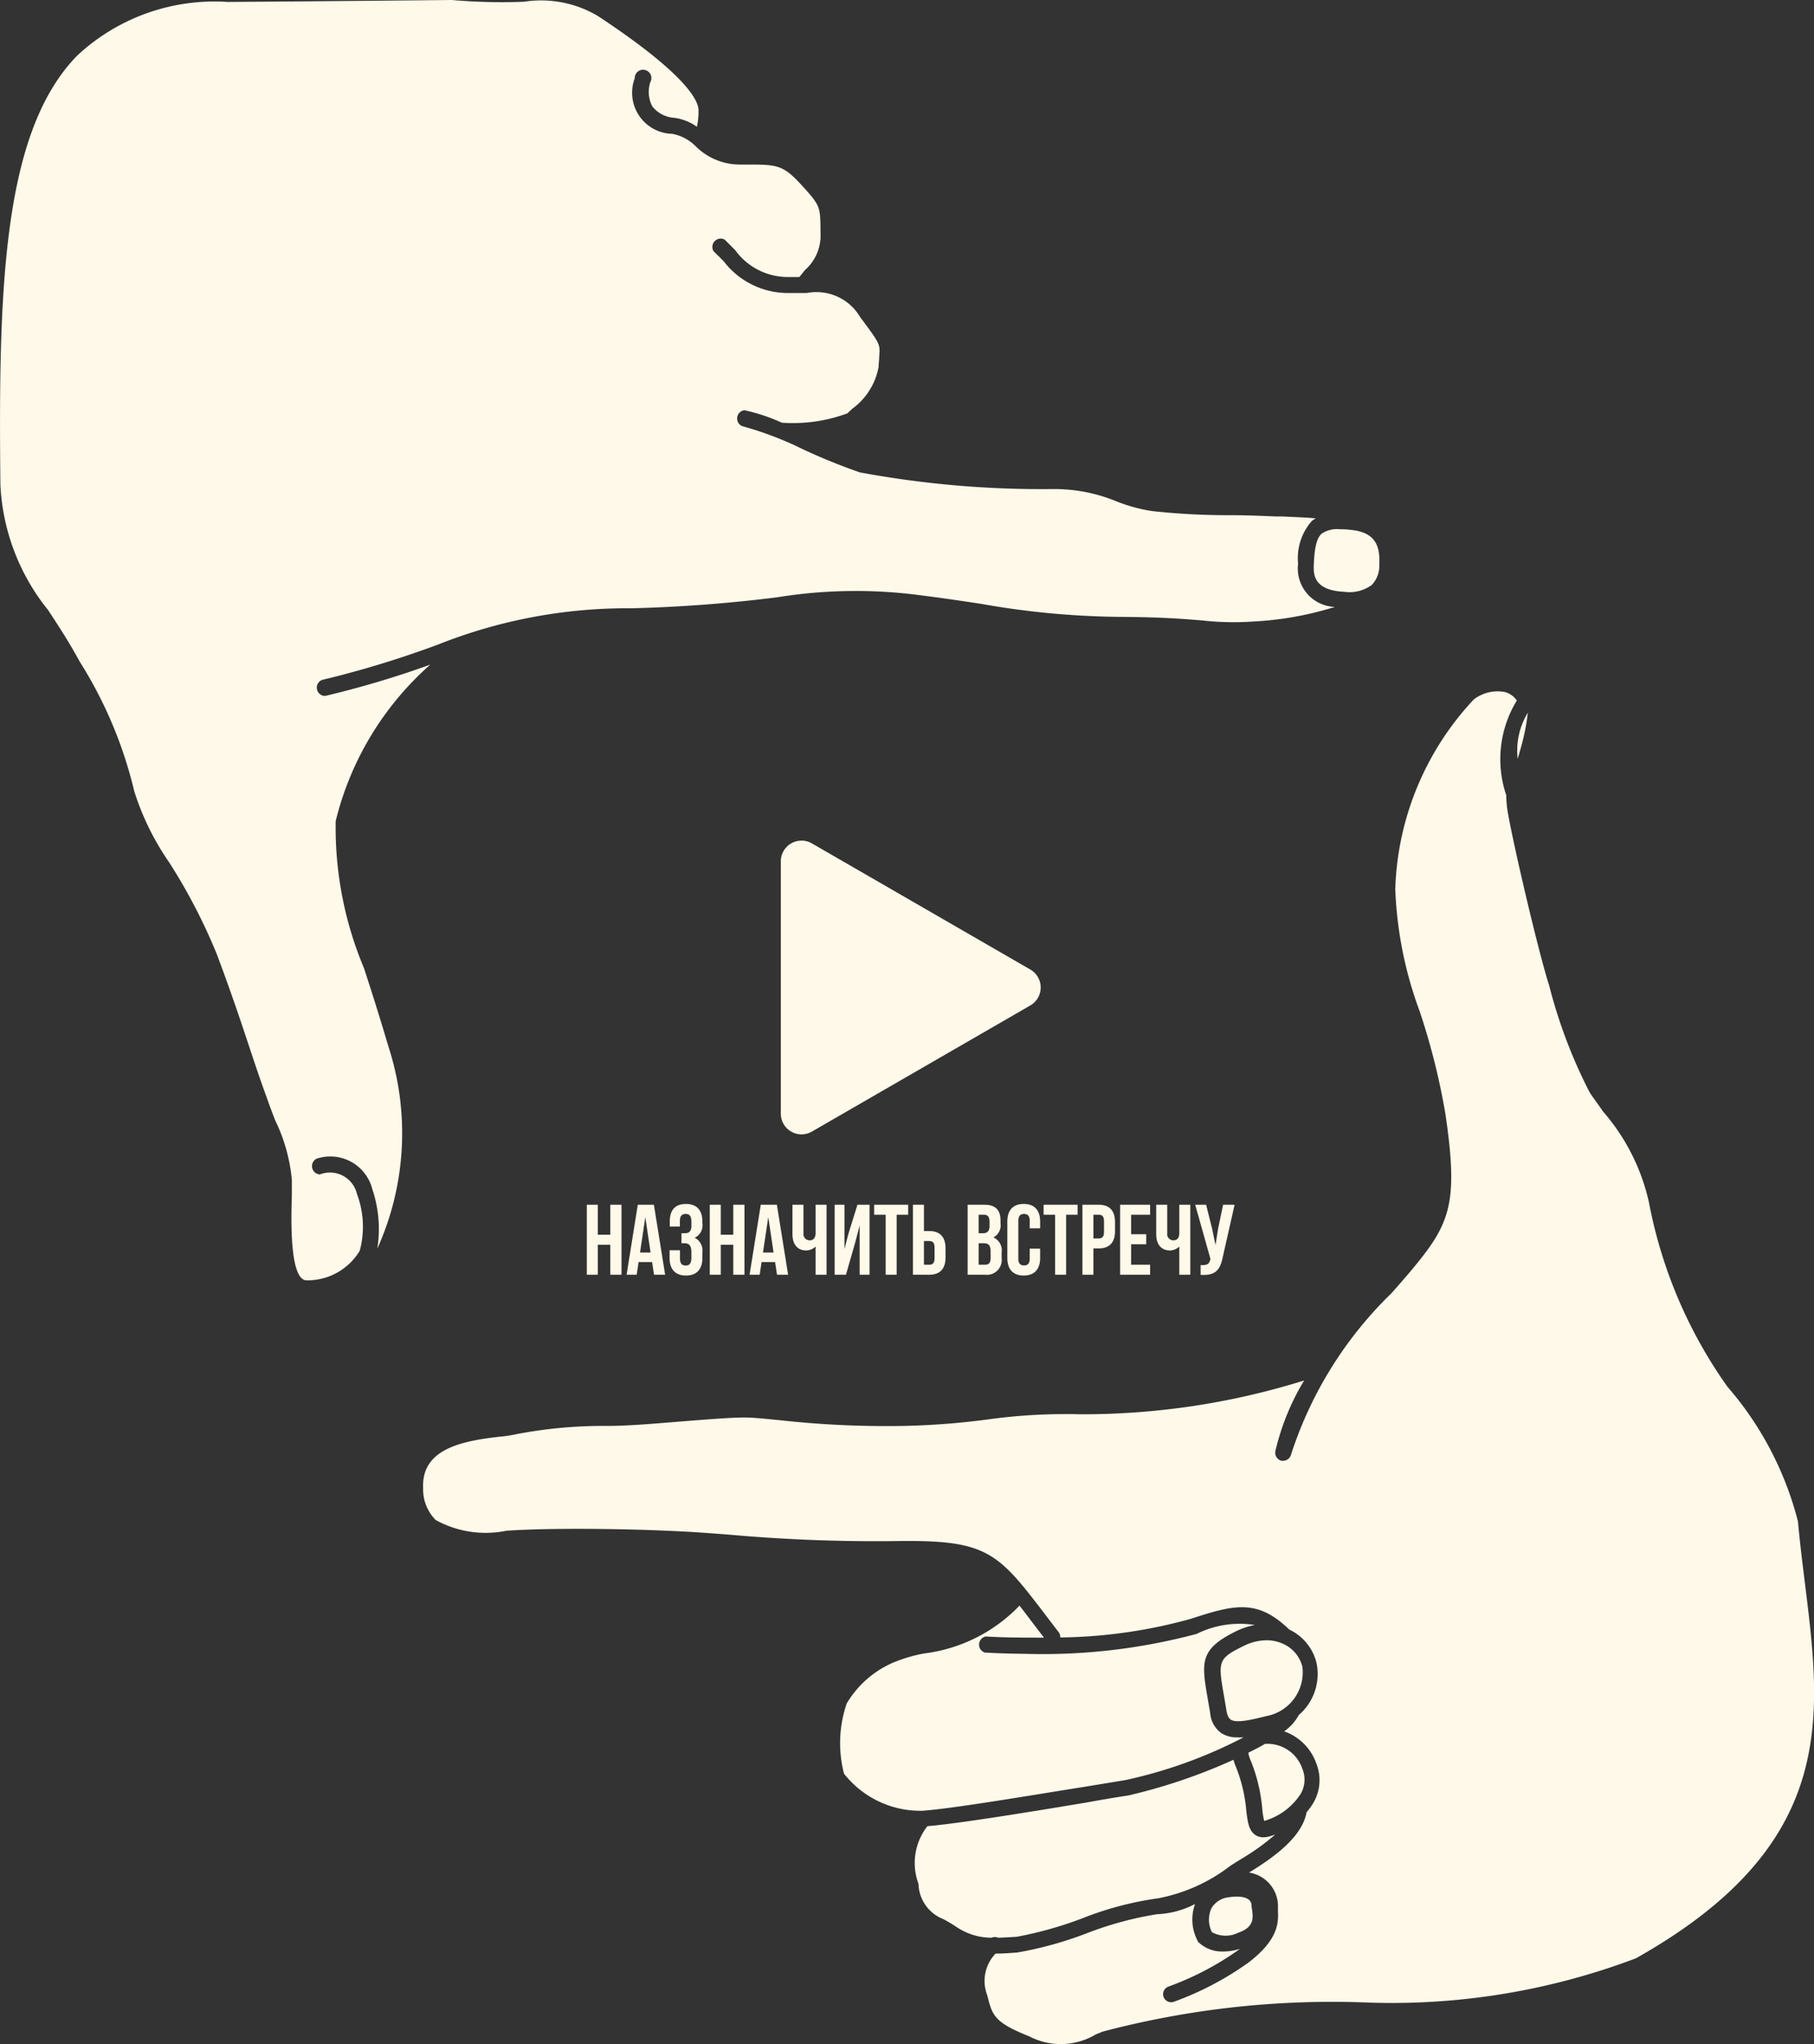 <svg xmlns="http://www.w3.org/2000/svg" width="181.43" height="204.375" viewBox="0 0 181.43 204.375"><rect x="0" y="0" width="181.43" height="204.375" fill="#333333" stroke="none"/><g transform="translate(-237.809 -228.837)"><path d="M-31.125-3h1.25V0h1.12V-7h-1.12v3h-1.25V-7h-1.1V0h1.1Zm5.61-4h-1.61l-1.12,7h1.01l.19-1.27h1.35L-25.5,0h1.11Zm-.86,1.24.53,3.54H-26.9Zm4.61.87c0,.56-.25.74-.66.74h-.33v1h.27c.5,0,.72.24.72.89v.55c0,.62-.22.79-.57.79s-.57-.19-.57-.69v-.84h-1.04v.77c0,1.12.56,1.76,1.64,1.76s1.64-.64,1.64-1.76v-.55a1.428,1.428,0,0,0-.77-1.47,1.364,1.364,0,0,0,.77-1.44v-.18c0-1.12-.56-1.76-1.64-1.76s-1.62.62-1.62,1.74v.52h1.01v-.57c0-.5.23-.69.58-.69s.57.17.57.8ZM-18.825-3h1.25V0h1.12V-7h-1.12v3h-1.25V-7h-1.1V0h1.1Zm5.61-4h-1.61l-1.12,7h1.01l.19-1.27h1.35L-13.2,0h1.11Zm-.86,1.24.53,3.54h-1.06ZM-9.345-7v2.84c0,.47-.22.72-.57.72a.618.618,0,0,1-.64-.69V-7h-1.1v2.96c0,.96.47,1.61,1.37,1.61a1.36,1.36,0,0,0,.94-.39V0h1.1V-7Zm3.96,3.79.45-1.72V0h.99V-7h-1.21l-.9,2.89-.4,1.54V-7h-.98V0h1.13ZM-3.485-6h1.15V0h1.1V-6h1.15V-7h-3.4Zm5.5,6c1.1,0,1.64-.61,1.64-1.73v-.91c0-1.12-.54-1.73-1.64-1.73h-.52V-7H.395V0Zm-.52-1V-3.37h.52c.35,0,.54.16.54.66v1.05c0,.5-.19.66-.54.66Zm6.03-6H5.865V0h1.73a1.488,1.488,0,0,0,1.67-1.66v-.57a1.415,1.415,0,0,0-.82-1.5,1.375,1.375,0,0,0,.71-1.41v-.25C9.155-6.47,8.665-7,7.525-7Zm-.07,3.85c.5,0,.71.2.71.85v.61c0,.52-.2.69-.57.69h-.63V-3.15ZM7.495-6c.39,0,.56.22.56.72v.39c0,.56-.25.74-.66.74h-.43V-6Zm4.58,3.39v1c0,.5-.22.68-.57.68s-.57-.18-.57-.68V-5.39c0-.5.22-.69.57-.69s.57.19.57.69v.75h1.04v-.68c0-1.12-.56-1.76-1.64-1.76s-1.64.64-1.64,1.76v3.64c0,1.12.56,1.76,1.64,1.76s1.64-.64,1.64-1.76v-.93ZM13.465-6h1.15V0h1.1V-6h1.15V-7h-3.4Zm5.5-1h-1.62V0h1.1V-2.63h.52c1.1,0,1.64-.61,1.64-1.73v-.91C20.6-6.39,20.065-7,18.965-7Zm0,1c.35,0,.54.16.54.66v1.05c0,.5-.19.66-.54.66h-.52V-6Zm3.25,0h1.9V-7h-3V0h3V-1h-1.9V-3.05h1.51v-1h-1.51Zm4.82-1v2.84c0,.47-.22.72-.57.72a.618.618,0,0,1-.64-.69V-7h-1.1v2.96c0,.96.47,1.61,1.37,1.61a1.36,1.36,0,0,0,.94-.39V0h1.1V-7Zm5.53,0h-1.15l-.5,2.4-.26,1.63-.34-1.64L29.715-7h-1.09l1.52,5.4-.01.06c-.09.51-.41.61-.97.57V.01c1.53.1,1.96-.53,2.22-1.79Z" transform="translate(328.724 356.288)" fill="#fff9ea"/><g transform="translate(237.809 228.837)"><path d="M260.574,229.029c9.03-.058,21.638-.183,22.42-.192a57.973,57.973,0,0,0,7.207.175,11.152,11.152,0,0,1,7.391,1.415c9.154,6.034,10.078,8.6,10.078,9.421a7.226,7.226,0,0,1-.158,1.664,5.04,5.04,0,0,0-2.23-.891,3.062,3.062,0,0,1-2.222-1.132,3.12,3.12,0,0,1-.208-2.438.832.832,0,1,0-1.557-.391,4.111,4.111,0,0,0,3.762,5.559,4.461,4.461,0,0,1,2.347,1.257,6.266,6.266,0,0,0,4.444,1.814h.533c3.146,0,3.712,0,5.576,2.03s1.881,2.189,1.914,4.294v.433a4.6,4.6,0,0,1-1.548,3.787l-.566.7h-1.182a6.493,6.493,0,0,1-5.235-2.688c-.325-.325-.666-.674-1.049-1.049a.832.832,0,0,0-1.115,1.157c.374.358.707.7,1.023,1.016a8.081,8.081,0,0,0,6.308,3.162h2a5.069,5.069,0,0,1,5.335,2.414c2,2.68,2,2.7,1.905,3.911,0,.283-.05.616-.058,1.032a6.657,6.657,0,0,1-2.655,4.227l-.474.449A15.7,15.7,0,0,1,316,271.1a17.994,17.994,0,0,0-3.737-1.248.832.832,0,0,0-.225,1.59,34.255,34.255,0,0,1,6.092,2.322,59.692,59.692,0,0,0,5.684,2.305,99.834,99.834,0,0,0,19.332,1.665,16.309,16.309,0,0,1,6.292,1.215,16.393,16.393,0,0,0,3.562.982,70.288,70.288,0,0,0,7.79.416c1.473,0,2.988.058,4.544.125h.649c1.457.067,2.555.108,3.42.191a2.523,2.523,0,0,0-.433.308,5.658,5.658,0,0,0-1.332,4.236,3.845,3.845,0,0,0,3.348,4.285q.165.02.331.026a32.888,32.888,0,0,1-8.247,1.464,28.242,28.242,0,0,1-4.993-.108c-1.722-.141-3.861-.325-7.79-.357a83.378,83.378,0,0,1-14.356-1.307c-1.665-.25-3.562-.541-5.867-.832a49.242,49.242,0,0,0-14.506.175,145.122,145.122,0,0,1-14.556,1.1,51.261,51.261,0,0,0-19.341,3.612,99.735,99.735,0,0,1-11.651,3.554.832.832,0,0,0,.175,1.589.745.745,0,0,0,.191,0,96.627,96.627,0,0,0,10.47-3.121,30.56,30.56,0,0,0-9.462,15.637,36.278,36.278,0,0,0,2.83,14.714c.724,2.23,1.539,4.76,2.438,7.814a28.047,28.047,0,0,1-1.107,20.231,12.485,12.485,0,0,0-.5-5.959,4.336,4.336,0,0,0-5.275-3.126q-.152.039-.3.088a.832.832,0,0,0,.333,1.573,2.771,2.771,0,0,1,3.589,1.574,2.842,2.842,0,0,1,.114.365,9.269,9.269,0,0,1,.283,5.692,6.092,6.092,0,0,1-5.4,2.954c-1.664-.225-1.448-6.475-1.39-8.539v-1.5a17.151,17.151,0,0,0-1.664-5.95c-.258-.666-.541-1.406-.832-2.239-.608-1.665-1.1-3.112-1.664-4.819-.832-2.5-1.748-5.293-3.329-9.52a56.742,56.742,0,0,0-4.794-9.238,26.423,26.423,0,0,1-3.478-7.09,42.769,42.769,0,0,0-5.476-12.991c-1.024-1.9-2.1-3.537-3.137-5.118a21.562,21.562,0,0,1-4.777-12.533c-.208-19.665.225-35.319,7.706-42.934A20.138,20.138,0,0,1,260.574,229.029Z" transform="translate(-237.809 -228.837)" fill="#fff9ea"/><path d="M557.235,360.977c.067-1.748.308-2.663.791-3.088a2.771,2.771,0,0,1,1.856-.433,6.781,6.781,0,0,1,1.04.058c2.638.242,2.938,1.814,2.863,3.47a2.755,2.755,0,0,1-.757,2.039,3.77,3.77,0,0,1-2.754.682C557.135,363.557,557.2,361.876,557.235,360.977Z" transform="translate(-425.832 -304.536)" fill="#fff9ea"/><path d="M481.611,660.122a55.815,55.815,0,0,0,10.494-3.562,6.414,6.414,0,0,0,.266.749,15.164,15.164,0,0,1,1.016,4.294c.141,1.166.241,2,.882,2.455a1.38,1.38,0,0,0,.832.25,1.983,1.983,0,0,0,.45-.05,6.1,6.1,0,0,0,.732-.225,22.261,22.261,0,0,1-3.329,2.4l-1.132.707a17,17,0,0,1-7.265,3.271,32.589,32.589,0,0,0-7.565,2,38.054,38.054,0,0,1-6.533,1.84c-.715.05-1.331.083-1.881.1a.833.833,0,0,0-.666,0,6.308,6.308,0,0,1-3.6-1.14c-.441-.283-.832-.516-1.207-.716a3.9,3.9,0,0,1-2.5-3.537,5.984,5.984,0,0,1,.89-5.759c3.329-.283,10.878-1.531,15.945-2.372C479.214,660.5,480.688,660.263,481.611,660.122Z" transform="translate(-368.742 -480.613)" fill="#fff9ea"/><path d="M349.951,471.151a46.1,46.1,0,0,1,9.155-.832c2.272,0,5.176-.275,7.739-.475,2.413-.191,4.694-.374,5.984-.366.882,0,2.031.125,3.5.267a96.9,96.9,0,0,0,12.392.574,76.074,76.074,0,0,0,8.439-.65,56.447,56.447,0,0,1,9.155-.516,74.187,74.187,0,0,0,22.47-3.379,24.219,24.219,0,0,0-2.879,7.074.832.832,0,0,0,.616.957h.166a.832.832,0,0,0,.791-.632,39.3,39.3,0,0,1,10.037-16.12c.832-.94,1.606-1.823,2.264-2.622,3.645-4.419,4.427-6.5,3.137-15.288a68.28,68.28,0,0,0-2.588-10.311,39.207,39.207,0,0,1-2.43-12.209,29.011,29.011,0,0,1,7.848-18.933,3.894,3.894,0,0,1,3.179-.733,2.14,2.14,0,0,1,1.132.832,11.236,11.236,0,0,0-1.057,9.479,10.469,10.469,0,0,0,.158,1.747c.6,3.387,2.9,13.241,4.028,16.944l.1.308a50.574,50.574,0,0,0,4.053,10.7c.333.524.833,1.165,1.332,1.906a20.673,20.673,0,0,1,4.6,9.1,46.849,46.849,0,0,0,7.848,18.425,33,33,0,0,1,7.057,13.482c.183,2.081.449,4.161.7,6.217,1.664,13.424,3.279,26.1-16.911,37.45a68.986,68.986,0,0,1-26.731,4.427,89.877,89.877,0,0,0-26.589,2.9l-.7.283a6.834,6.834,0,0,1-6.658.192c-3.52-1.407-3.695-2.089-4.2-4.111a3.953,3.953,0,0,1,.832-4.161c.657,0,1.373-.05,2.164-.108a37.039,37.039,0,0,0,6.932-1.914,34.586,34.586,0,0,1,7.04-1.914,9.063,9.063,0,0,0,3.82-1.024,4.521,4.521,0,0,0,.225,3.62l.05.125.091.1a3.437,3.437,0,0,0,2.447.907,5.683,5.683,0,0,0,1.664-.267l-.191.15a29.486,29.486,0,0,1-6.94,3.62.805.805,0,0,0,.524,1.523,30.65,30.65,0,0,0,7.374-3.854c3.171-2.363,3.088-4.161,3.046-5.218v-.308a3.412,3.412,0,0,0-2.929-3.545h.05c2.605-1.606,5.3-3.579,5.743-6.034a5.9,5.9,0,0,0,.724-1.015,4.469,4.469,0,0,0,.275-3.778,5.235,5.235,0,0,0-3.246-3.287,4.614,4.614,0,0,0,1.456-1.623,5.4,5.4,0,0,0,1.781-5.226,5,5,0,0,0-2.722-3.329c-3.2-3.087-5.476-2.5-9.845-1.073a50.929,50.929,0,0,1-13.057,1.864.831.831,0,0,0-.158-.524c-.557-.724-1.065-1.389-1.531-2.006-.682-.89-1.282-1.664-1.848-2.363a.764.764,0,0,0-.142-.175c-3.212-3.886-5.226-4.685-12.8-4.569a164.522,164.522,0,0,1-16.519-.632c-1.706-.133-3.329-.258-4.877-.333-5.485-.283-12.242-.341-16.428-.133l-1.065.058a10.35,10.35,0,0,1-7.1-1.065,4.32,4.32,0,0,1-1.257-3.171c-.2-3.928,3.845-4.727,7.648-5.16A12.243,12.243,0,0,0,349.951,471.151Z" transform="translate(-298.349 -327.752)" fill="#fff9ea"/><path d="M450.448,623.877a15.926,15.926,0,0,0,9.57-4.785c.383.483.782,1.016,1.223,1.6l1.223,1.6c-1.914,0-3.87,0-5.825-.116a.832.832,0,0,0-.092,1.606c1.306.075,2.63.116,3.945.125a59.68,59.68,0,0,0,17.243-1.989,9.67,9.67,0,0,1,5.826-.891,7.276,7.276,0,0,0-1.9.633c-3.678,1.814-3.453,3.1-2.788,6.907.067.408.15.832.225,1.331a2.67,2.67,0,0,0,1.148,1.964,2.846,2.846,0,0,0,1.548.4,5.937,5.937,0,0,0,.632,0,47.22,47.22,0,0,1-11.8,4.269l-4.161.683c-5.26.832-13.2,2.189-16.211,2.388h0a9.713,9.713,0,0,1-7.79-3.712,12.219,12.219,0,0,1,.275-7.024,10.06,10.06,0,0,1,4.6-4.061A15.461,15.461,0,0,1,450.448,623.877Z" transform="translate(-358.051 -458.557)" fill="#fff9ea"/><path d="M607.76,402.055a20.921,20.921,0,0,1-.649,3.329c-.108.4-.233.832-.366,1.281A7.274,7.274,0,0,1,607.76,402.055Z" transform="translate(-454.952 -330.8)" fill="#fff9ea"/><path d="M536.012,690.586v.183c.191,1.115.358,2.073-1.332,2.663a2.829,2.829,0,0,1-2.622-.058,2.788,2.788,0,0,1-.05-2.4,2.306,2.306,0,0,1,1.723-1.091,5.587,5.587,0,0,1,.832-.067C535.264,689.828,535.9,689.987,536.012,690.586Z" transform="translate(-410.843 -500.191)" fill="#fff9ea"/><path d="M542.714,659.117a16.649,16.649,0,0,0-1.132-4.719,3.038,3.038,0,0,1-.258-.832c.591-.291,1.157-.583,1.664-.882a3.686,3.686,0,0,1,3.745,2.5,2.828,2.828,0,0,1-.175,2.5,6.473,6.473,0,0,1-3.645,2.7A8.067,8.067,0,0,1,542.714,659.117Z" transform="translate(-416.471 -478.326)" fill="#fff9ea"/><path d="M535.618,635.448c-.075-.05-.308-.2-.424-.832-.083-.483-.158-.932-.225-1.34-.649-3.687-.683-3.911,1.914-5.193a5.21,5.21,0,0,1,2.322-.574,3.9,3.9,0,0,1,1.664.367,3.421,3.421,0,0,1,1.9,2.264,4.445,4.445,0,0,1-3.612,4.952C537.8,635.431,536.209,635.822,535.618,635.448Z" transform="translate(-412.513 -463.511)" fill="#fff9ea"/></g><path d="M452.612,446.038l-21.847-12.613a2.071,2.071,0,0,0-3.107,1.794v25.227a2.071,2.071,0,0,0,3.107,1.793l21.847-12.613A2.071,2.071,0,0,0,452.612,446.038Z" transform="translate(-111.753 -120.264)" fill="#fff9ea"/></g></svg>